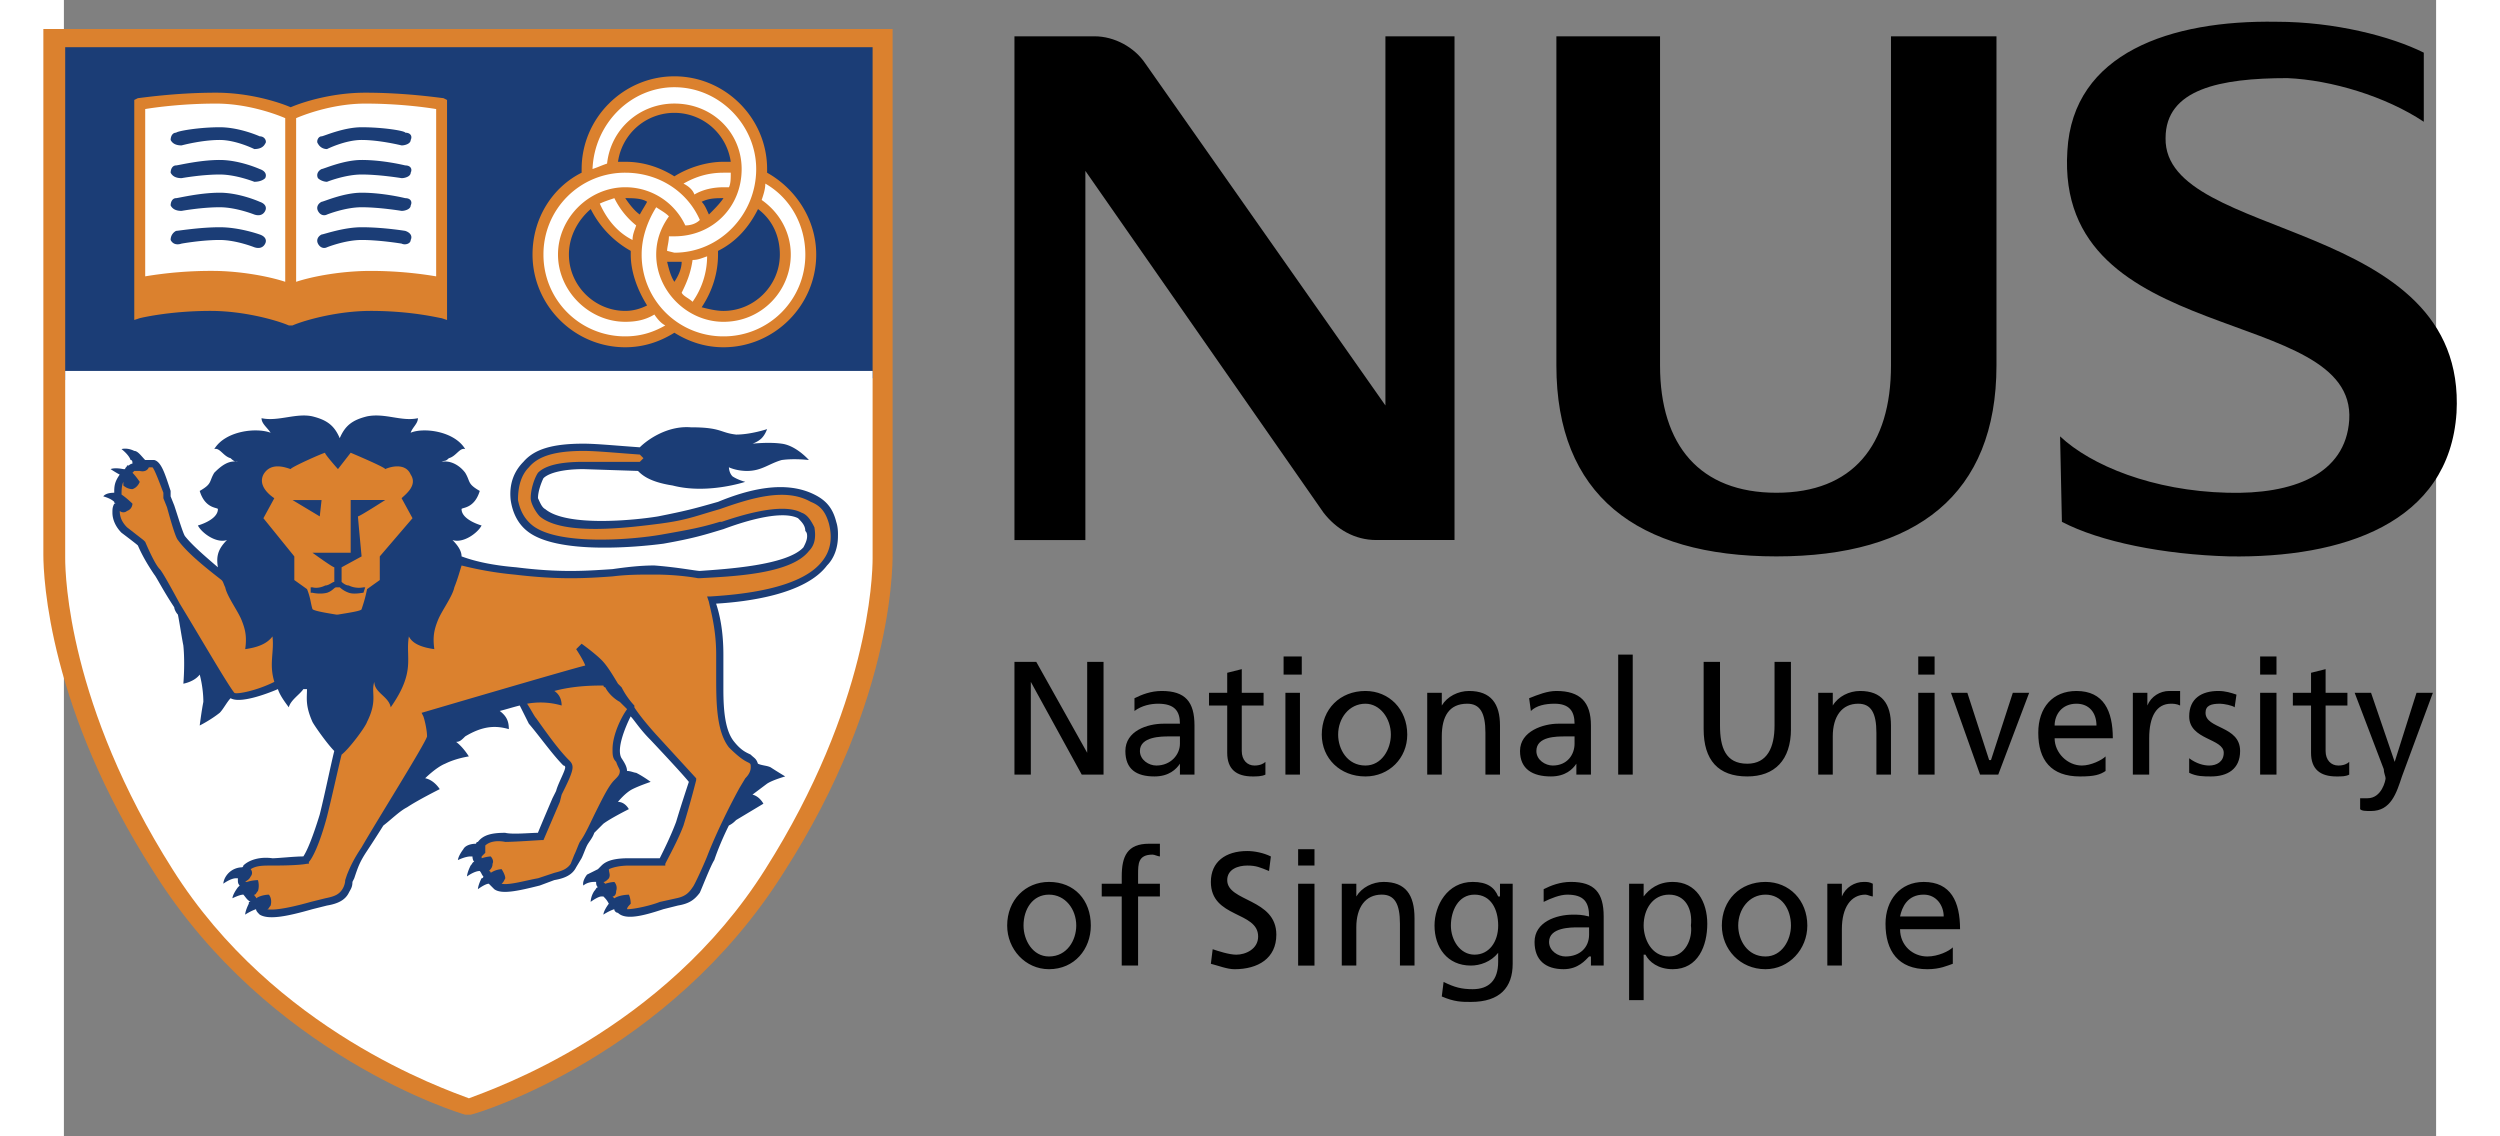 <svg xmlns="http://www.w3.org/2000/svg" width="880" height="400" viewBox="10 55 172.756 82.756"><rect x="10" y="55" width="172.756" height="82.756" fill="#808080" stroke="none"/><g fill-rule="evenodd" clip-rule="evenodd"><path fill="#fff" fill-opacity="0" d="M0 0h192.756v192.756H0V0z"/><path d="M70.35 94.99c0 .397.397 10.596-7.945 23.574-8.344 13.242-22.117 17.48-22.779 17.613h-.397c-.53-.133-14.303-4.371-22.646-17.613-7.681-11.92-8.079-21.455-8.079-23.177V57.114H70.35V94.99z" fill="#db812e"/><path d="M79.224 103.201h1.589l3.708 6.621v-6.621h1.191v8.211h-1.588l-3.708-6.754v6.754h-1.192v-8.211zM91.275 109.16c0 .795-.662 1.59-1.722 1.59-.53 0-1.192-.396-1.192-1.059 0-1.061 1.589-1.061 2.119-1.061h.795v.53zm-3.311-2.383c.53-.398 1.192-.529 1.722-.529 1.192 0 1.589.529 1.589 1.455h-1.192c-1.192 0-2.781.531-2.781 1.988 0 1.324.795 1.854 2.119 1.854 1.059 0 1.589-.529 1.854-.928v.795h1.06V107.836c0-1.721-.662-2.516-2.384-2.516-.795 0-1.457.266-1.987.529v.928zM97.367 106.379h-1.589v3.312c0 .662.397 1.059.927 1.059.397 0 .663-.133.795-.266v.928c-.266.133-.663.133-.928.133-1.192 0-1.854-.529-1.854-1.723v-3.443h-1.325v-.926h1.325v-1.457l1.06-.266v1.723h1.589v.926zM98.957 111.412h1.059v-5.959h-1.059v5.959zm-.133-7.283h1.324v-1.324h-1.324v1.324zM102.797 108.498c0-1.191.795-2.25 1.986-2.25 1.059 0 1.854 1.059 1.854 2.25 0 1.061-.662 2.252-1.854 2.252-1.324 0-1.986-1.191-1.986-2.252zm-1.192 0c0 1.723 1.324 3.047 3.178 3.047 1.721 0 3.047-1.324 3.047-3.047 0-1.854-1.326-3.178-3.047-3.178-1.853 0-3.178 1.325-3.178 3.178z"/><path d="M68.894 82.542V58.439h-58.8v24.235l58.8-.132z" fill="#1b3d76"/><path d="M109.285 105.453h1.061v.926c.396-.662 1.191-1.059 1.986-1.059 1.59 0 2.252.928 2.252 2.516v3.576h-1.061v-3.047c0-1.455-.396-2.117-1.324-2.117-1.324 0-1.854.926-1.854 2.383v2.781h-1.061v-5.959h.001zM120.014 109.16c0 .795-.531 1.59-1.59 1.59-.529 0-1.191-.396-1.191-1.059 0-1.061 1.457-1.061 2.119-1.061h.662v.53zm-3.18-2.383c.398-.398 1.061-.529 1.723-.529 1.059 0 1.457.529 1.457 1.455h-1.193c-1.059 0-2.779.531-2.779 1.988 0 1.324.926 1.854 2.25 1.854 1.061 0 1.59-.529 1.854-.928v.795h1.061V107.836c0-1.721-.795-2.516-2.516-2.516-.662 0-1.324.266-1.986.529l.129.928zM123.191 102.672h1.059v8.74h-1.059v-8.74zM135.773 108.102c0 2.252-1.193 3.443-3.18 3.443-2.119 0-3.178-1.191-3.178-3.443v-4.9h1.191v4.635c0 1.59.398 2.781 1.986 2.781 1.457 0 1.986-1.191 1.986-2.781v-4.635h1.193v4.9h.002zM137.76 105.453h1.059v.926c.398-.662 1.191-1.059 1.986-1.059 1.59 0 2.252.928 2.252 2.516v3.576h-1.061v-3.047c0-1.455-.396-2.117-1.324-2.117-1.191 0-1.854.926-1.854 2.383v2.781h-1.059v-5.959h.001zM145.043 105.453h1.191v5.959h-1.191v-5.959zm0-2.648h1.191v1.324h-1.191v-1.324zM150.869 111.412h-1.324l-2.119-5.959h1.193l1.588 4.901h.133l1.59-4.901h1.191l-2.252 5.959zM154.975 107.836c0-.795.531-1.588 1.59-1.588.928 0 1.457.662 1.457 1.588h-3.047zm3.709 2.252c-.266.266-1.061.662-1.723.662-1.059 0-1.986-.928-1.986-1.986h4.238c0-1.986-.662-3.443-2.648-3.443-1.721 0-2.781 1.191-2.781 3.045 0 1.988.928 3.18 3.047 3.18 1.059 0 1.457-.133 1.854-.398v-1.06h-.001zM160.67 105.453h1.059v.926c.266-.662.928-1.059 1.59-1.059h.795v1.059c-.266-.131-.529-.131-.662-.131-1.059 0-1.59.926-1.59 2.516v2.648h-1.191v-5.959h-.001zM164.775 110.221c.529.396 1.061.529 1.457.529.529 0 1.059-.266 1.059-.928 0-1.059-2.516-.926-2.516-2.648 0-1.324.928-1.854 2.119-1.854.529 0 .928.133 1.324.266l-.133.926c-.133-.133-.795-.264-1.059-.264-.662 0-1.061.131-1.061.662 0 1.191 2.518.926 2.518 2.781 0 1.324-.928 1.854-2.119 1.854-.529 0-1.061 0-1.59-.266v-1.058h.001zM169.941 105.453h1.191v5.959h-1.191v-5.959zm0-2.648h1.191v1.324h-1.191v-1.324zM176.297 106.379h-1.588v3.312c0 .662.396 1.059.926 1.059.398 0 .662-.133.795-.266v.928c-.266.133-.529.133-.928.133-1.191 0-1.854-.529-1.854-1.723v-3.443h-1.324v-.926h1.324v-1.457l1.061-.266v1.723h1.588v.926zM177.225 113.133h.529c1.061 0 1.324-1.324 1.324-1.455 0-.133-.133-.398-.133-.662l-2.119-5.562h1.193l1.721 5.031 1.59-5.031h1.191l-2.252 6.092c-.396 1.191-.793 2.516-2.25 2.516-.398 0-.662 0-.795-.133v-.796h.001zM79.885 122.404c0-1.191.662-2.252 1.854-2.252 1.192 0 1.986 1.061 1.986 2.252 0 1.059-.662 2.252-1.986 2.252-1.192 0-1.854-1.193-1.854-2.252zm-1.191 0c0 1.721 1.324 3.178 3.046 3.178 1.854 0 3.046-1.457 3.046-3.178 0-1.854-1.192-3.178-3.046-3.178-1.722.001-3.046 1.325-3.046 3.178zM87.037 120.285H85.58v-.928h1.457v-.529c0-1.457.397-2.383 1.986-2.383h.794v.926c-.132 0-.397-.133-.529-.133-1.06 0-1.06.664-1.06 1.457v.662h1.589v.928h-1.589v5.033h-1.192v-5.033h.001zM97.764 118.432c-.662-.266-.926-.398-1.588-.398s-1.457.266-1.457 1.061c0 1.588 3.577 1.324 3.577 3.973 0 1.721-1.326 2.516-3.047 2.516-.529 0-1.191-.264-1.721-.396l.132-1.061c.397.133 1.192.398 1.722.398.662 0 1.589-.398 1.589-1.324 0-1.855-3.443-1.324-3.443-3.973 0-1.457 1.059-2.252 2.649-2.252.529 0 1.192.133 1.721.396l-.134 1.06zM99.883 119.357h1.191v5.961h-1.191v-5.961zm0-2.515h1.191v1.191h-1.191v-1.191zM103.062 119.357h1.059v.928c.396-.662 1.191-1.059 1.986-1.059 1.59 0 2.252.926 2.252 2.648v3.443h-1.061v-3.047c0-1.457-.396-2.119-1.324-2.119-1.191 0-1.854.928-1.854 2.385v2.781h-1.059v-5.96h.001zM112.729 124.523c-1.059 0-1.721-1.061-1.721-2.119 0-1.061.529-2.252 1.721-2.252 1.193 0 1.723 1.061 1.723 2.252s-.663 2.119-1.723 2.119zm2.781-5.166h-.926v.928h-.133c-.266-.662-.795-1.059-1.854-1.059-1.855 0-2.781 1.721-2.781 3.178 0 1.59.926 2.914 2.648 2.914.662 0 1.457-.266 1.986-.928v.662c0 1.324-.662 1.986-1.854 1.986-.795 0-1.326-.133-2.119-.529l-.133 1.059c.926.398 1.457.398 2.119.398 2.119 0 3.045-1.061 3.045-2.781v-5.828h.002zM121.072 123.066c0 .928-.662 1.59-1.721 1.59-.531 0-1.193-.398-1.193-1.061 0-1.059 1.59-1.059 2.119-1.059h.795v.53zm-3.31-2.384c.529-.264 1.191-.529 1.721-.529 1.193 0 1.59.529 1.59 1.59-.529-.133-.795-.133-1.191-.133-1.191 0-2.781.529-2.781 1.986 0 1.324.795 1.986 2.119 1.986 1.059 0 1.59-.662 1.854-.926h.133v.662h.928v-3.577c0-1.723-.662-2.516-2.385-2.516-.795 0-1.457.264-1.986.529v.928h-.002zM128.488 122.404c.133.928-.396 2.252-1.588 2.252-1.324 0-1.855-1.324-1.855-2.252 0-1.191.662-2.252 1.855-2.252 1.192 0 1.721 1.061 1.588 2.252zm-4.502 5.43h1.059v-3.311h.133c.266.529.928 1.059 1.986 1.059 1.854 0 2.516-1.721 2.516-3.311s-.793-3.045-2.516-3.045c-1.059 0-1.721.529-2.119 1.059v-.928h-1.059v8.477zM131.932 122.404c0-1.191.795-2.252 1.986-2.252 1.193 0 1.855 1.061 1.855 2.252 0 1.059-.662 2.252-1.855 2.252-1.324 0-1.986-1.193-1.986-2.252zm-1.192 0c0 1.721 1.324 3.178 3.178 3.178 1.723 0 3.047-1.457 3.047-3.178 0-1.854-1.324-3.178-3.047-3.178-1.854.001-3.178 1.325-3.178 3.178zM138.422 119.357h1.059v.928c.266-.662.928-1.059 1.59-1.059.264 0 .396 0 .662.131v.928c-.133 0-.398-.133-.529-.133-1.061 0-1.723.928-1.723 2.516v2.65h-1.059v-5.961zM143.719 121.742c.133-.662.529-1.59 1.721-1.59.928 0 1.457.795 1.457 1.59h-3.178zm3.84 2.252c-.264.264-1.059.662-1.854.662-1.059 0-1.986-.795-1.986-1.988h4.369c0-1.986-.662-3.441-2.648-3.441-1.721 0-2.781 1.324-2.781 3.045 0 1.986.928 3.311 3.047 3.311.928 0 1.457-.264 1.854-.396v-1.193h-.001zM155.373 86.779c2.25 2.119 6.754 3.973 12.184 4.105 4.768.132 8.607-1.324 8.873-5.297.529-8.476-21.455-5.165-20.527-19.6.396-7.151 7.549-9.535 15.23-9.403 4.238 0 8.344 1.06 10.727 2.251v5.033c-2.781-1.854-6.754-3.046-9.932-3.179-4.9 0-8.873.795-8.873 4.37-.133 7.549 21.982 5.695 21.189 19.998-.531 8.079-8.344 10.595-16.555 10.462-4.768-.132-9.402-1.06-12.184-2.517l-.132-6.223zM134.713 95.52c-10.197 0-16.023-4.503-16.023-13.906v-23.97h7.549v23.97c0 5.828 2.912 9.271 8.475 9.271s8.344-3.443 8.344-9.271v-23.97h7.682v23.97c-.002 9.403-5.83 13.906-16.027 13.906zM106.24 57.644v26.884L88.759 59.63c-.795-1.191-2.251-1.986-3.708-1.986h-5.827v36.684h5.165V67.444l17.348 24.897c.928 1.192 2.252 1.987 3.842 1.987h5.693V57.644h-5.032z"/><path d="M61.08 118.299c-7.417 11.787-19.865 16.023-21.586 16.686-1.722-.662-14.17-4.898-21.587-16.686-7.549-11.92-7.813-21.322-7.813-22.646v-.132-13.508h58.8V95.653c0 1.324-.265 10.726-7.814 22.646z" fill="#fff"/><path fill="#4a2c1d" d="M51.81 87.574z"/><path d="M66.245 93.003c-.265-1.059-.794-1.589-1.589-1.986-2.119-1.059-4.768-.397-7.019.53-1.854.53-2.384.663-4.371 1.06-1.589.265-6.622.794-8.211-.53-.265-.132-.397-.53-.53-.794 0-.53.265-1.192.397-1.457.397-.397 1.457-.662 2.913-.662l3.973.132c.265.265.794.794 2.517 1.059 2.516.662 5.297-.265 5.297-.265s-.53-.132-.927-.397c-.265-.265-.265-.662-.265-.662s.53.265 1.324.265c1.059 0 1.589-.53 2.516-.794.927-.133 1.986 0 1.986 0s-.927-1.06-1.986-1.192c-.927-.132-2.119 0-2.119 0s.397-.132.662-.397.397-.662.397-.662-1.192.397-2.251.397c-1.192-.132-1.06-.53-3.311-.53-1.722-.132-3.178.927-3.708 1.457-1.854-.132-3.178-.265-4.105-.265-2.251 0-3.575.397-4.37 1.324-.662.663-1.06 1.589-.927 2.781.132.927.529 1.722 1.192 2.251 2.119 1.722 7.946 1.192 9.932.927 2.251-.397 3.046-.662 4.371-1.06 1.06-.397 4.105-1.457 5.43-.795.265.265.53.53.53.927.132.132.132.265.132.397 0 .265-.132.53-.265.794-1.192 1.324-5.695 1.589-7.549 1.722-.265 0-1.589-.266-3.311-.398-1.06 0-2.119.133-3.046.266-1.986.133-3.84.266-7.019-.133-1.589-.133-2.914-.397-3.974-.794 0-.397-.265-.794-.662-1.192.795.265 1.854-.53 2.119-1.059 0 0-1.457-.397-1.457-1.192 0-.132.927 0 1.325-1.324-.927-.53-.662-.662-1.06-1.324-.397-.53-1.059-.927-1.722-.795.265-.132.265 0 .53-.265.53-.133.795-.795 1.192-.662-.794-1.325-3.046-1.589-3.973-1.192.133-.397.53-.662.53-1.06-1.192.265-2.384-.397-3.708-.132-1.06.265-1.589.662-1.986 1.589-.397-.927-.927-1.324-1.987-1.589-1.192-.265-2.516.397-3.708.132 0 .397.397.662.662 1.06-1.06-.397-3.311-.133-4.105 1.192.397-.133.662.529 1.192.662.265.265.397.265.53.265-.662-.132-1.192.265-1.722.795-.397.662-.132.794-1.06 1.324.397 1.324 1.325 1.192 1.325 1.324 0 .795-1.457 1.192-1.457 1.192.265.529 1.324 1.324 2.119 1.059-.662.662-.794 1.192-.662 1.986-.927-.794-1.854-1.589-2.384-2.251-.132-.132-.529-1.457-.794-2.251l-.265-.662v-.397c-.397-1.192-.662-2.119-1.192-2.251h-.662c-.265-.266-.53-.663-.795-.663-.529-.265-.927-.132-.927-.132s.529.397.662.795c.133 0 .133.132.133.265-.133 0-.266.132-.266.132h-.132c0 .132-.133.132-.133.265h-.132c-.662-.133-.927 0-.927 0s.397.265.662.397c-.265.397-.397.662-.397 1.192v.132c-.662 0-.795.265-.795.265s.53.132.795.397c0 0 0 .132.132.132h-.132c-.132.265-.132.397-.132.662 0 .53.265 1.06.662 1.457 0 0 1.06.795 1.192.927.397.927.927 1.722 1.192 2.118.132.133.662 1.193 1.457 2.385 0 .133.132.396.265.529.132.662.265 1.59.397 2.252.132 1.324 0 2.781 0 2.781s.794-.133 1.191-.662c0 0 .265.926.265 1.986-.132.662-.265 1.721-.265 1.721s.795-.396 1.457-.926c.265-.266.53-.795.794-1.061.662.398 2.516-.264 3.443-.662.132.398.397.795.794 1.324.133-.529.795-.926 1.06-1.324h.265c0 .662-.132 1.191.397 2.385.133.264 1.06 1.588 1.589 2.119-.265 1.059-.662 3.045-1.06 4.635-.53 1.721-.927 2.648-1.192 3.045-.662 0-1.854.133-2.251.133-.927-.133-1.722.133-2.119.529 0 0 0 .133-.133.133a1.43 1.43 0 0 0-.927.398c-.397.396-.397.793-.397.793s.53-.396.927-.396h.132v.133c0 .133 0 .264.132.396l-.132.133c-.397.529-.397.795-.397.795s.53-.266.795-.266c.132.133.265.398.529.529-.132 0-.132 0-.132.133-.265.529-.265.795-.265.795s.397-.266.794-.396c0 .131.133.264.265.396.662.396 1.986.133 3.84-.396l1.06-.266c.795-.133 1.324-.396 1.589-.928.132-.264.265-.396.265-.793l.132-.266c.265-.795.397-1.191.927-1.986 0 0 .53-.795 1.192-1.854.53-.398 1.192-1.061 1.722-1.324.794-.531 2.384-1.326 2.384-1.326s-.397-.662-1.06-.793c0 0 .795-.795 1.457-1.061.794-.396 1.722-.529 1.722-.529s-.397-.662-.927-1.059c.265 0 .397-.133.662-.398 1.324-.795 2.251-.795 3.178-.529 0-.529-.132-.928-.662-1.324.53-.133.927-.266 1.457-.398l.662 1.324c.794.928 1.722 2.252 2.516 3.047 0 0 .132 0 .132.133 0 .264-.53 1.191-.662 1.721l-.265.529s-.794 1.855-1.06 2.518c-.53 0-1.854.133-2.384 0-.927 0-1.589.133-1.986.662 0 0-.132 0-.132.133-.397 0-.795.131-.927.396-.397.529-.397.795-.397.795s.53-.266.927-.266h.132s0 .266.132.398c-.132 0-.132.133-.265.264-.265.531-.265.795-.265.795s.53-.396.927-.396c.132.133.132.264.265.396 0 0 0 .133-.132.133-.265.529-.265.795-.265.795s.53-.398.794-.398l.397.398c.53.396 1.721.133 3.311-.266l1.06-.396c.794-.133 1.324-.398 1.589-.928l.397-.662c.132-.266.265-.662.397-.928.132-.264.397-.529.53-.926l.662-.662c.53-.398 1.854-1.061 1.854-1.061s-.265-.529-.794-.529c0 0 .53-.662 1.06-.928.529-.264 1.324-.529 1.324-.529s-.53-.396-1.06-.662c-.132 0-.397-.133-.662-.133 0-.264-.132-.529-.397-.926-.397-.662.265-2.252.662-3.047.265.266.662.928 1.457 1.723 0 0 2.251 2.383 2.781 3.045-.132.398-.529 1.59-.927 2.914-.397 1.059-.927 2.119-1.192 2.648h-2.251c-.927 0-1.589.133-1.986.529l-.265.266c-.265.133-.529.266-.794.396-.397.531-.265.795-.265.795s.265-.264.795-.264h.132c0 .131 0 .264.132.396-.132 0-.132.133-.265.266-.265.396-.265.793-.265.793s.529-.396.794-.396h.132c.132.133.265.266.397.529-.397.529-.397.795-.397.795s.397-.266.794-.396c0 .131.133.264.265.264.53.529 1.722.266 3.311-.264l1.06-.266c.794-.133 1.192-.396 1.589-.928.132-.264.794-1.986 1.059-2.383.266-.795.663-1.723 1.06-2.516.265-.133.397-.266.53-.398l1.986-1.191s-.265-.529-.795-.662l1.06-.795c.397-.266 1.324-.529 1.324-.529s-.662-.398-1.06-.662c-.265-.133-.662-.133-.927-.266-.132-.396-.265-.396-.53-.662-.265-.133-.662-.264-1.192-.926-.662-.795-.794-2.252-.794-3.842v-2.516c0-1.723-.265-2.914-.53-3.709 2.251-.133 6.489-.662 8.078-2.781.53-.529.795-1.324.795-2.118.007-.262.007-.659-.125-1.057z" fill="#1b3d76"/><path d="M34.593 91.282c.265-.265 1.192-.927.662-1.722-.397-.927-1.589-.53-1.854-.397 0-.133-2.516-1.192-2.516-1.192l-.927 1.192s-1.06-1.192-.927-1.192c-.132 0-2.516 1.06-2.516 1.192-.397-.133-1.457-.53-1.986.397-.397.794.397 1.457.794 1.722l-.794 1.457 2.251 2.781v1.722l.927.662c.265.662.265 1.059.397 1.457.133.131.927.264 1.722.396h.133c.794-.133 1.721-.266 1.721-.396.132-.398.265-.795.397-1.457l.927-.662V95.52l2.384-2.781-.795-1.457zm-7.946.133h2.118l-.132 1.192-1.986-1.192zm4.768 1.191c0 .132.265 2.914.265 2.914l-1.457.794v1.061s.265.264.53.264c.53.266 1.059.133 1.059.133h.133l-.133.396c-.132 0-.662.133-1.059 0a1.853 1.853 0 0 1-.662-.396h-.265c-.132 0-.265.266-.662.396-.53.133-1.06 0-1.06 0h-.132v-.396h.132s.397.133.927-.133c.265 0 .53-.264.662-.264v-1.061c-.132 0-1.589-1.059-1.589-1.059h2.781v-3.841h2.516c0 .001-1.854 1.192-1.986 1.192zM50.088 111.809c.265-.264.397-.396.397-.662 0-.131-.132-.264-.265-.662-.265-.264-.265-.529-.265-.926 0-1.061.662-2.385 1.06-2.914a49.345 49.345 0 0 0-.397-.396l-.132-.133c-.265-.133-.794-.529-1.06-1.061 0 0-.132 0-.132-.131-.662 0-2.119 0-3.576.396.397.266.53.662.53 1.059a5.493 5.493 0 0 0-2.516-.131c.265.396.53.926.662 1.059.662.928 1.589 2.252 2.384 3.047.132.131.265.264.265.529 0 .396-.397 1.191-.794 1.986l-.132.529-1.192 2.781h-.132c-.133 0-1.987.133-2.649.133-.662-.133-1.192 0-1.457.264v.531c-.133.131-.265.264-.265.264v.133c.397-.133.662-.133.662-.133s.265.266.132.531c0 .264-.132.396-.265.529 0 0 .132 0 .132.133.397-.266.795-.266.795-.266s.265.396.265.662c-.132.266-.132.266-.265.396.529.133 1.854-.264 2.648-.396l1.192-.396c.53-.133.927-.266 1.192-.662l.265-.664c.133-.264.265-.662.397-.926.397-.529.795-1.457 1.192-2.252.529-1.058.927-1.853 1.324-2.251zM25.191 101.348c-.397.529-1.06.795-1.987.926.132-.926 0-1.455-.265-2.117-.265-.664-1.059-1.723-1.191-2.385-.133-.266-.133-.396-.265-.529-1.192-.928-2.516-1.987-3.178-2.914-.133-.132-.397-.927-.795-2.384l-.265-.662v-.397c-.397-1.059-.662-1.721-.794-1.854h-.265s-.132.397-.662.265h-.398l-.132.132c.265.265.529.662.529.662s-.132.397-.529.53c-.397 0-.663-.265-.663-.265v-.265c-.132.265-.132.662-.132.927.397.265.795.662.795.662s0 .397-.397.53a.404.404 0 0 1-.53 0c0 .397.133.794.53 1.191l1.191.927.133.132c.397.927.794 1.721 1.06 1.987.132.133.529.795 1.457 2.516 1.457 2.385 3.443 5.828 3.973 6.49.132.133 1.589-.133 2.914-.795-.399-1.324-.002-2.119-.134-3.31z" fill="#db812e"/><path d="M65.715 93.136c-.265-.927-.662-1.324-1.324-1.589-1.854-1.06-4.371-.265-6.622.53-1.854.53-2.384.795-4.37 1.06-2.119.265-7.019.927-8.741-.53-.265-.265-.662-.927-.662-1.324 0-.662.265-1.457.53-1.854.53-.53 1.589-.795 3.311-.795h4.105l.265-.265-.265-.265c-1.854-.133-3.178-.265-4.105-.265-2.119 0-3.311.397-3.973 1.192-.53.53-.795 1.324-.795 2.384.133.662.397 1.324 1.06 1.854 1.854 1.457 7.151 1.059 9.403.662 2.251-.397 2.913-.53 4.237-.928h.133c1.192-.397 4.37-1.457 5.827-.662.397.133.662.53.927 1.06.132.795 0 1.325-.397 1.722-1.324 1.721-5.694 1.854-7.946 1.987h-.133s-1.325-.266-3.179-.266c-1.06 0-1.986 0-3.046.133-1.854.133-3.84.266-7.151-.133a25.171 25.171 0 0 1-3.841-.662c-.132.398-.265.928-.529 1.59-.133.662-.927 1.721-1.192 2.385-.265.662-.397 1.191-.265 2.117-.927-.131-1.589-.396-1.854-.926-.265 1.588.53 2.516-1.324 5.164-.132-.795-1.192-1.059-1.192-1.854-.265.795.265 1.324-.53 2.914-.132.396-1.324 1.986-1.854 2.383-.265 1.061-.662 2.914-1.06 4.504-.53 1.986-1.06 3.045-1.324 3.311v.133h-.133c-.662.131-2.119.131-2.648.131-.529 0-1.06 0-1.457.266a.4.4 0 0 1 0 .529c-.132.266-.265.266-.397.398h.132c.397-.133.795-.133.795-.133s.132.396 0 .795c-.133.131-.133.264-.265.264 0 .133.132.133.132.266.397-.266.927-.266.927-.266s.265.266.132.795c-.132.133-.132.266-.265.266.662.131 2.251-.266 3.178-.531l1.06-.264c.662-.133 1.06-.266 1.324-.795 0 0 .132-.266.132-.529l.133-.398c.265-.662.529-1.191 1.059-1.986 1.06-1.854 4.635-7.549 4.768-8.078 0-.396-.132-1.059-.265-1.457l-.132-.264s11.257-3.312 11.919-3.443c-.133-.398-.662-1.193-.662-1.193l.397-.396s.927.662 1.457 1.191c.397.398.794 1.061 1.192 1.723l.265.264c.397.795.927 1.324.927 1.324v.133s.397.662 1.589 1.986l2.913 3.18v.131s-.397 1.59-.927 3.312c-.397 1.059-1.06 2.25-1.324 2.781v.131h-2.649c-.662 0-1.192.133-1.457.266 0 .266.132.396 0 .662-.132.133-.265.266-.397.266l.132.131c.397-.131.662-.131.662-.131s.265.264.133.662c0 .264-.133.396-.265.396l.132.133c.397-.266 1.06-.266 1.06-.266s.132.266.132.662c-.132.133-.265.266-.265.398.53 0 1.722-.266 2.384-.531l1.192-.264c.662-.133.927-.398 1.192-.795.132-.133.794-1.59 1.06-2.252.662-1.721 1.722-3.84 2.384-5.031l.397-.662c.265-.266.397-.531.397-.795 0-.266 0-.266-.265-.398-.265-.131-.662-.396-1.324-1.059-.927-1.191-.927-3.311-.927-5.297v-1.457c0-1.854-.397-3.18-.53-3.842l-.132-.396h.265c2.119-.133 6.489-.529 8.079-2.516.663-.797.795-1.724.53-2.784z" fill="#db812e"/><path d="M54.458 70.755c.265.265.53.662.662 1.06H53.928c.133-.398.266-.795.53-1.06z" fill="#fff"/><path d="M61.212 67.577v-.265c0-3.708-3.046-6.754-6.754-6.754-3.708 0-6.754 3.046-6.754 6.754v.265c-2.119 1.06-3.576 3.311-3.576 5.959 0 3.708 3.046 6.754 6.754 6.754 1.324 0 2.516-.397 3.576-1.059 1.059.662 2.251 1.059 3.576 1.059 3.708 0 6.754-3.046 6.754-6.754 0-2.516-1.456-4.768-3.576-5.959zm-7.283 6.489h1.06c0 .53-.265 1.06-.53 1.457-.265-.398-.398-.927-.53-1.457zm3.708-.795c1.324-.662 2.251-1.721 2.913-3.046 1.06.795 1.589 1.986 1.589 3.311 0 2.252-1.854 4.106-4.105 4.106-.53 0-1.06-.132-1.589-.265.795-1.192 1.192-2.516 1.192-3.841v-.265zm-6.754-6.489h-.53a4.146 4.146 0 0 1 8.21 0h-.53c-1.192 0-2.517.397-3.576 1.06-1.058-.663-2.25-1.06-3.574-1.06zm7.151 2.649c-.265.397-.663.794-1.06 1.192-.132-.265-.265-.662-.53-.927.531-.265 1.06-.265 1.59-.265zm-9.667.794a7.193 7.193 0 0 0 2.913 3.046v.265c0 1.325.53 2.649 1.192 3.708-.53.265-1.06.397-1.589.397-2.251 0-4.105-1.854-4.105-4.106-.001-1.324.661-2.515 1.589-3.31zm3.575.398c-.397-.265-.794-.794-1.059-1.192.53 0 1.192 0 1.589.265-.133.264-.397.662-.53.927zM37.639 62.147c-.132 0-2.648-.397-5.694-.397-2.384 0-4.503.662-5.43 1.06-.927-.397-3.046-1.06-5.43-1.06-3.046 0-5.562.397-5.695.397l-.265.132v16.024l.397-.132s2.119-.53 5.165-.53c2.384 0 4.768.662 5.694 1.059h.265c.927-.397 3.311-1.059 5.694-1.059 3.046 0 5.033.53 5.165.53l.397.132V62.279l-.263-.132z" fill="#db812e"/><path d="M26.118 63.604c-.927-.397-2.914-1.06-5.032-1.06-2.384 0-4.371.265-5.165.397v12.184a29.144 29.144 0 0 1 4.9-.397c1.986 0 4.105.397 5.297.794V63.604zM31.945 62.544c-2.119 0-4.105.663-5.033 1.06v11.919c1.192-.397 3.311-.794 5.43-.794 2.251 0 3.973.265 4.768.397V62.942c-.795-.133-2.781-.398-5.165-.398z" fill="#fff"/><path d="M18.171 64.663c-.265 0-.397.265-.397.53.132.265.397.397.794.397 0 0 1.457-.397 2.781-.397 1.192 0 2.516.662 2.516.662.397 0 .663-.132.794-.397.133-.132 0-.529-.397-.529 0 0-1.457-.662-2.914-.662-1.455-.001-3.044.264-3.177.396zM18.171 67.047c-.265 0-.397.265-.397.53.132.265.397.397.794.397 0 0 1.457-.265 2.781-.265 1.192 0 2.516.53 2.516.53.397 0 .663-.133.794-.265.133-.265 0-.53-.397-.662 0 0-1.457-.662-2.914-.662-1.455-.001-3.044.397-3.177.397zM18.171 69.431c-.265 0-.397.265-.397.53.132.265.397.397.794.397 0 0 1.457-.265 2.781-.265 1.192 0 2.516.53 2.516.53.397.132.663 0 .794-.265.133-.265 0-.53-.397-.662 0 0-1.457-.662-2.914-.662-1.455 0-3.044.397-3.177.397zM18.171 71.814a.727.727 0 0 0-.397.662c.132.265.397.397.794.265 0 0 1.457-.265 2.781-.265 1.192 0 2.516.53 2.516.53.397.132.663 0 .794-.265.133-.265 0-.53-.397-.663 0 0-1.457-.529-2.914-.529-1.455.001-3.044.265-3.177.265zM34.858 64.663c.397 0 .53.265.397.53 0 .265-.397.397-.662.397 0 0-1.589-.397-2.914-.397-1.192 0-2.516.662-2.516.662a.727.727 0 0 1-.662-.397c-.133-.132 0-.529.265-.529.133 0 1.589-.662 2.914-.662 1.589-.001 3.178.264 3.178.396zM34.858 67.047c.397 0 .53.265.397.53 0 .265-.397.397-.662.397 0 0-1.589-.265-2.914-.265-1.192 0-2.516.53-2.516.53-.265 0-.53-.133-.662-.265-.133-.265 0-.53.265-.662.133 0 1.589-.662 2.914-.662 1.589-.001 3.178.397 3.178.397zM34.858 69.431c.397 0 .53.265.397.53 0 .265-.397.397-.662.397 0 0-1.589-.265-2.914-.265-1.192 0-2.516.53-2.516.53-.265.132-.53 0-.662-.265-.133-.265 0-.53.265-.662.133 0 1.589-.662 2.914-.662 1.589 0 3.178.397 3.178.397zM34.858 71.814c.397.132.53.397.397.662 0 .265-.397.397-.662.265 0 0-1.589-.265-2.914-.265-1.192 0-2.516.53-2.516.53-.265.132-.53 0-.662-.265-.133-.265 0-.53.265-.663.133 0 1.589-.529 2.914-.529 1.589.001 3.178.265 3.178.265z" fill="#1b3d76"/><path d="M55.783 73.933c.397 0 .662-.132 1.06-.265a5.79 5.79 0 0 1-1.06 3.311c-.265-.265-.662-.397-.794-.662.396-.795.661-1.457.794-2.384zM54.458 61.352c3.311 0 5.959 2.781 5.959 5.959 0 3.311-2.649 6.092-5.959 6.092l-.53-.133c0-.265.132-.662.132-1.06h.397c2.781 0 4.9-2.119 4.9-4.9 0-2.648-2.119-4.768-4.9-4.768-2.517 0-4.635 1.854-4.9 4.371-.397.132-.663.265-1.06.397.134-3.31 2.783-5.958 5.961-5.958z" fill="#fff"/><path d="M58.034 67.577h.53c0 .397 0 .794-.132 1.06h-.397c-.663 0-1.457.132-2.119.529-.132-.397-.53-.662-.794-.794.925-.531 1.853-.795 2.912-.795zM50.883 79.496a5.935 5.935 0 0 1-5.959-5.96 5.934 5.934 0 0 1 5.959-5.959c2.384 0 4.502 1.324 5.43 3.443-.265.265-.662.397-1.06.397a4.804 4.804 0 0 0-4.37-2.781c-2.649 0-4.9 2.251-4.9 4.899 0 2.649 2.251 4.9 4.9 4.9.794 0 1.457-.132 2.119-.53.265.397.53.663.795.794-.927.532-1.855.797-2.914.797z" fill="#fff"/><path d="M50.088 69.431a5.858 5.858 0 0 0 1.589 1.986c-.132.397-.265.662-.265 1.06-1.06-.53-1.854-1.457-2.384-2.648.265-.133.663-.266 1.06-.398zM58.034 79.496a5.935 5.935 0 0 1-5.959-5.96c0-1.191.397-2.383 1.06-3.443.397.265.662.397.927.662-.662.927-.927 1.854-.927 2.781 0 2.649 2.251 4.9 4.9 4.9 2.781 0 4.9-2.251 4.9-4.9 0-1.589-.795-3.045-2.119-3.973.133-.397.265-.795.265-1.192 1.854 1.06 2.914 3.046 2.914 5.165a5.937 5.937 0 0 1-5.961 5.96z" fill="#fff"/></g></svg>
